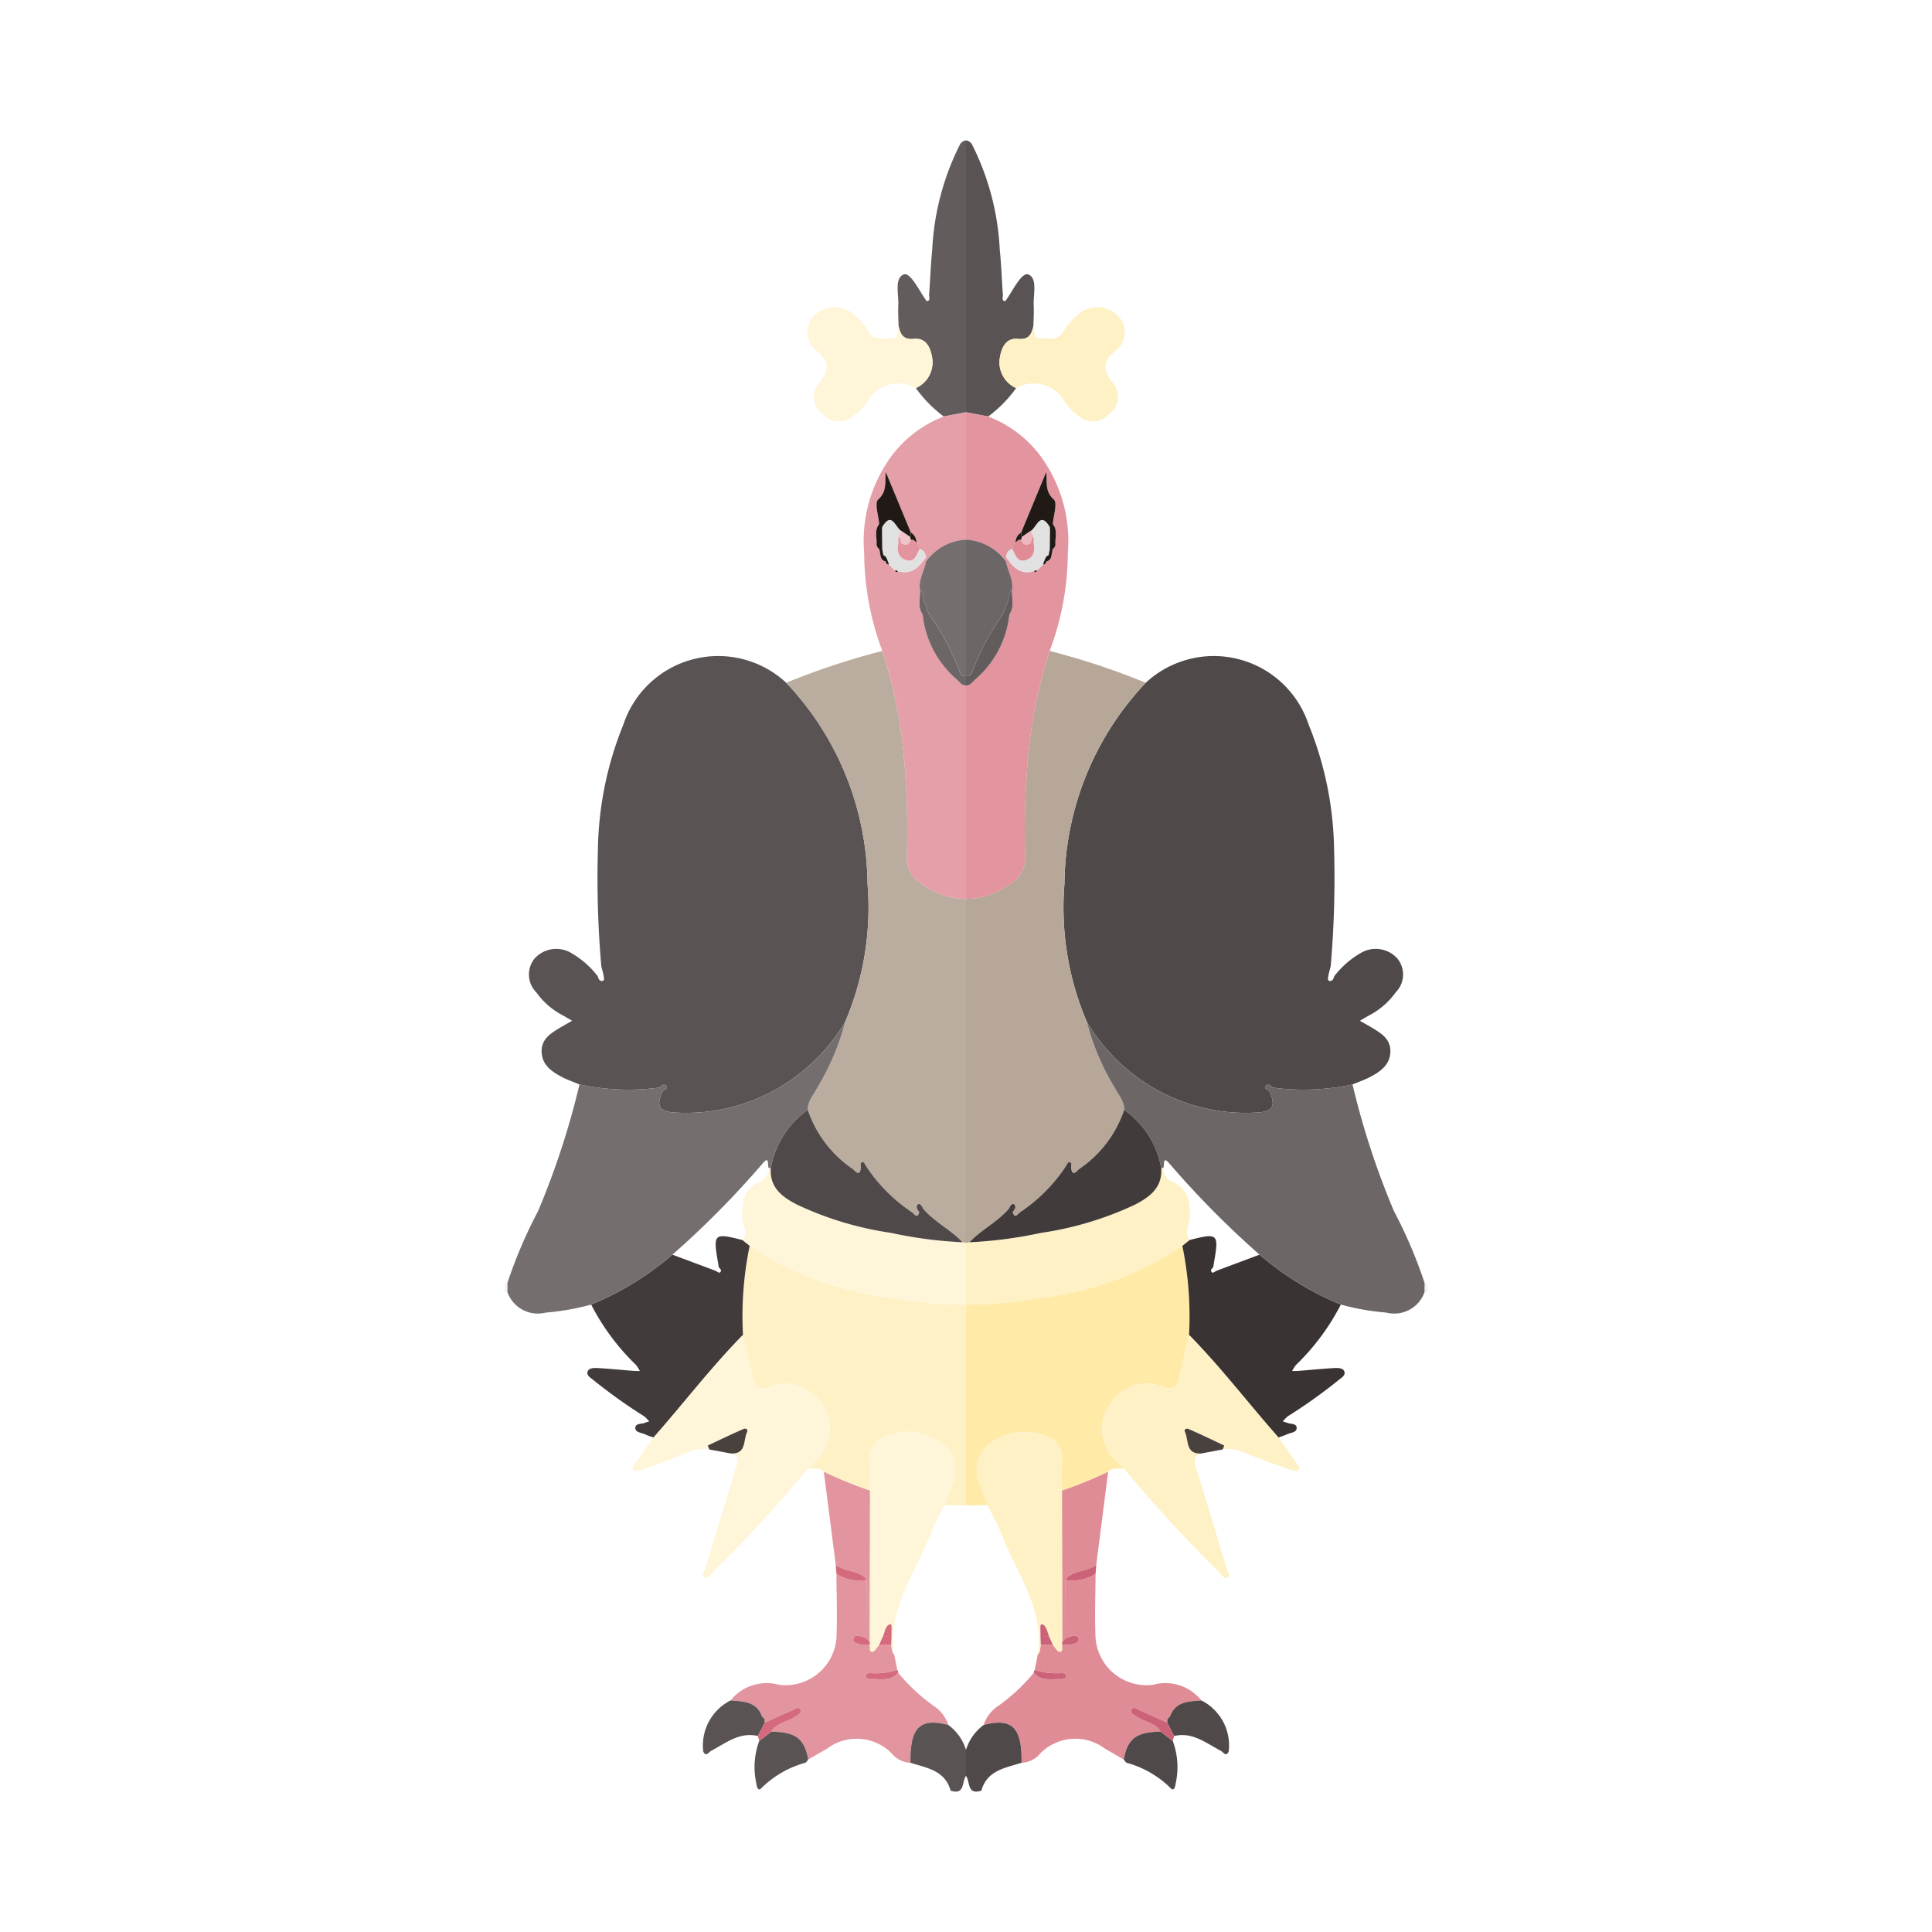 <svg xmlns="http://www.w3.org/2000/svg" width="100%" height="100%" viewBox="-2.72 -2.72 37.44 37.44"><path fill="#f2f2f1" d="M24.886 22.321h.051v-.181h-.05z"/><path fill="#4f4949" d="M23.65 15.748a1.747 1.747 0 00-.514.451c-.013.046-.033.098-.087.091-.05-.006-.032-.06-.028-.092.01-.064.03-.126.046-.19a19.773 19.773 0 00.066-2.27 6.673 6.673 0 00-.493-2.416 1.936 1.936 0 00-3.157-.81 5.743 5.743 0 00-1.575 3.896 5.64 5.64 0 00.438 2.684 3.674 3.674 0 001.282 1.268 3.56 3.56 0 002.037.478c.287-.02.343-.14.211-.417-.041-.02-.103-.055-.074-.093.04-.054.099-.018.138.028a4.53 4.53 0 001.55-.06c.119-.05.243-.092.356-.153.198-.106.378-.239.378-.494 0-.248-.193-.353-.373-.463l-.026-.015-.192-.11c.06-.035.118-.07.178-.103a1.463 1.463 0 00.515-.446.492.492 0 00.034-.657.566.566 0 00-.71-.107z"/><path fill="#b6a799" d="M18.345 17.092a5.641 5.641 0 01-.437-2.684 5.743 5.743 0 011.574-3.897 13.955 13.955 0 00-1.861-.616 9.535 9.535 0 00-.436 2.275 15.251 15.251 0 00-.04 1.673.59.59 0 01-.286.566A1.487 1.487 0 0116 14.7v6.669l.066-.015c.233-.245.55-.395.769-.657.017-.046.06-.106.095-.08.051.04.017.104-.025.15.037.147.102.034.14.007a3.175 3.175 0 00.884-.884c.02-.033.049-.092.068-.09.07.007.034.072.04.113.025.187.114.051.155.022a2.25 2.25 0 00.873-1.146c.005-.17-.112-.288-.181-.427a4.67 4.67 0 01-.539-1.27z"/><path fill="#e2959e" d="M17.561 6.29l-.007.139c.026.18-.037.365.148.531.075.068-.008.312-.019.476.087.11.051.238.048.36a.118.118 0 01-.05.124l-.02.106c-.01.066-.034.12-.107.135a.057.057 0 01-.06.06l.003-.005-.064.064.005-.004-.065.064.003-.005c-.014.034-.03.046-.056.01-.261.084-.406-.072-.536-.259l-.008.077c.03.182.148.347.117.543-.011.16.054.33-.052.48a1.92 1.92 0 01-.659 1.258l-.059.06a.147.147 0 01-.123.06V14.7a1.487 1.487 0 00.859-.29.59.59 0 00.287-.567 15.251 15.251 0 01.04-1.673 9.535 9.535 0 01.435-2.275A5.437 5.437 0 0017.973 8a2.779 2.779 0 00-.412-1.709z"/><path fill="#5a5353" d="M17.213 2.6c-.122-.054-.28.26-.394.432-.021.031-.052.087-.067.084-.068-.015-.034-.08-.037-.122-.022-.288-.03-.578-.06-.865A5.078 5.078 0 0016.11.066.178.178 0 0016 0v5.269l.431.082a2.515 2.515 0 00.541-.55.544.544 0 01-.312-.611c.032-.183.122-.366.344-.343.218.023.269-.093.303-.257.002-.13.011-.26.005-.389-.011-.212.078-.522-.099-.6z"/><path fill="#fef1c6" d="M18.958 3.412a.56.56 0 00-.76-.057 1.275 1.275 0 00-.316.356c-.102.176-.277.127-.431.125-.18 0-.105-.158-.144-.246-.034.164-.085.28-.303.257-.222-.023-.312.16-.344.343a.544.544 0 00.312.61.687.687 0 01.948.279 1.071 1.071 0 00.273.27.41.41 0 00.588-.054.4.4 0 00.07-.587c-.197-.244-.221-.41.044-.63a.453.453 0 00.063-.666z"/><path fill="#be858c" d="M16.956 7.797l-.003.003.003-.003z"/><path fill="#e2959e" d="M16.431 5.351L16 5.27v2.47a1.027 1.027 0 01.776.424l.008-.077a.15.15 0 01.114-.167.249.249 0 01.055-.119l.014-.06a.2.2 0 01.101-.138l.486-1.173.007-.139a2.276 2.276 0 00-1.13-.939z"/><path fill="#ffeaa7" d="M20.192 21.42a6.1 6.1 0 01-2.802 1.015 7.436 7.436 0 01-1.39.127v3.891l.42-.004c-.053-.14-.103-.28-.159-.418a.657.657 0 01.264-.822 1.102 1.102 0 011-.109.439.439 0 01.335.47c-.014.197-.001.398 0 .597a7.641 7.641 0 00.895-.365c.085-.096.199-.057.303-.064l-.07-.065-.05-.053a.856.856 0 01.035-1.329.801.801 0 01.842-.133c.242.073.28-.028.32-.198.064-.27.125-.54.188-.81a6.76 6.76 0 00-.13-1.73z"/><path fill="#3a3333" d="M22.456 23.845c-.045.004-.09.003-.136.004a.67.67 0 01.077-.12 4.447 4.447 0 00.867-1.168 5.774 5.774 0 01-1.575-.967l-.829.31c-.03.014-.075.047-.087.038-.052-.038-.01-.074.019-.106l.008-.059c.106-.594.09-.61-.472-.465l-.136.108a6.76 6.76 0 01.13 1.73c.618.628 1.151 1.329 1.733 1.987.056-.02.113-.037.167-.062.068-.033.185-.033.186-.121 0-.097-.118-.073-.184-.101-.027-.012-.057-.018-.085-.027a.664.664 0 01.098-.1 10.181 10.181 0 00.97-.691c.059-.05.16-.101.122-.184-.032-.07-.141-.062-.22-.058-.217.013-.435.035-.653.052z"/><path fill="#fef1c6" d="M22.055 25.137c-.582-.658-1.115-1.359-1.732-1.986-.063.27-.124.54-.188.81-.04.169-.078.27-.32.197a.801.801 0 00-.842.133.856.856 0 00-.036 1.329l.05.053.07.065a28.86 28.86 0 001.844 2.005c.048.047.101.142.162.11.07-.038.005-.124-.014-.186-.196-.649-.39-1.298-.592-1.945-.038-.125-.057-.228.1-.275-.307.015-.238-.258-.314-.417-.026-.055.031-.074.065-.06.235.103.466.213.697.323l-.031.076a.7.7 0 01.399.05c.301.13.613.237.922.349.044.015.113.03.14.007.063-.055-.007-.106-.036-.15-.112-.164-.229-.326-.344-.488z"/><path fill="#e08c96" d="M19.618 29.93a.99.99 0 01-1.11-.984c-.014-.388.001-.778.003-1.166a.828.828 0 01-.591.116l-.003 1.142a.846.846 0 01.081-.035c.066-.022.156-.052.181.024.028.085-.076.102-.135.12a.644.644 0 01-.176.01c-.021.045.02.137-.053.132-.046-.002-.087-.084-.13-.13l-.236-.006c-.016.063-.001.136-.058.187l-.059.303a1.392 1.392 0 00.497.06c.044 0 .111-.008.105.066-.004.048-.055.05-.093.049-.183-.006-.382.051-.527-.122a3.552 3.552 0 01-.691.644.708.708 0 00-.283.37c.554-.146.747.046.736.731a.495.495 0 00.364-.182.953.953 0 011.255-.09c.122.068.241.139.362.208.077-.408.24-.531.718-.54-.111-.17-.318-.19-.472-.293-.05-.034-.125-.066-.096-.13.036-.078.101-.015.15.006l.542.242.003-.063.053-.06c.107-.292.364-.287.608-.306a.896.896 0 00-.945-.302z"/><path fill="#e08c96" d="M17.865 29.1l.052-.062.003-1.142c.152-.2.428-.144.605-.295l.23-1.8a7.641 7.641 0 01-.896.366z"/><path fill="#4f4949" d="M16.34 30.71a.945.945 0 00-.34.48v.505c.084.111.015.377.298.286.11-.395.463-.44.778-.54.011-.685-.182-.877-.736-.732zm4.223-.477c-.244.02-.5.014-.608.306l-.053.06-.003.063.133.26c.359-.084.62.138.907.287.045.023.103.131.152.01a.976.976 0 00-.528-.986zm-.788.604c-.478.009-.641.132-.718.54.019.022.034.054.058.064a1.926 1.926 0 01.839.48c.08.097.104-.032.11-.085a1.454 1.454 0 00-.057-.818l-.232-.18z"/><path fill="#49413e" d="M20.243 25.03c.076.16.007.432.314.417l.417-.078.031-.076c-.23-.11-.462-.22-.697-.323-.034-.014-.091.005-.065.06z"/><path fill="#cb6278" d="M19.357 30.42c-.048-.02-.114-.084-.15-.006-.029.064.047.096.096.13.154.103.36.122.472.293l.232.181.025-.096-.133-.26c-.18-.08-.36-.162-.542-.242zm-.846-2.64l.014-.179c-.177.15-.453.095-.605.295a.828.828 0 00.591-.116z"/><path fill="#6d6666" d="M24.292 20.748a15.55 15.55 0 01-.802-2.453 4.53 4.53 0 01-1.55.061c-.04-.046-.098-.082-.138-.029-.029.04.033.074.074.094.132.277.076.398-.211.417a3.56 3.56 0 01-2.038-.478 3.674 3.674 0 01-1.282-1.268 4.67 4.67 0 00.539 1.27c.07.14.186.256.181.427a1.748 1.748 0 01.719 1.137l.04-.015c.028-.05-.023-.254.125-.075a17.824 17.824 0 001.74 1.758 5.772 5.772 0 001.575.967 4.711 4.711 0 00.878.155.624.624 0 00.744-.395v-.182a9.14 9.14 0 00-.594-1.391z"/><path fill="#fef1c6" d="M20.337 20.867c.008-.293-.033-.552-.333-.683a.275.275 0 01-.18-.273l-.04.015c.022.372-.227.553-.51.699a6.451 6.451 0 01-1.82.547 8.399 8.399 0 01-1.388.182L16 21.37v1.193a7.436 7.436 0 001.39-.127 6.1 6.1 0 002.802-1.015l.136-.108c-.115-.15.006-.297.01-.445z"/><path fill="#413b3b" d="M19.065 18.789a2.25 2.25 0 01-.873 1.146c-.04.03-.13.165-.155-.022-.006-.04.03-.106-.04-.113-.02-.002-.047.057-.068.09a3.175 3.175 0 01-.884.884c-.038.027-.103.14-.14-.008.042-.045.076-.109.025-.148-.035-.027-.078.033-.095.08-.22.261-.536.41-.769.656a8.399 8.399 0 001.387-.182 6.451 6.451 0 001.821-.547c.283-.146.532-.327.51-.7a1.748 1.748 0 00-.719-1.136z"/><path fill="#6d6666" d="M16.776 8.163A1.027 1.027 0 0016 7.738v2.644l.058-.001.057-.064a4.762 4.762 0 01.508-1 .787.787 0 00.157-.313c.067-.089.024-.218.113-.298.031-.196-.086-.36-.117-.543z"/><path fill="#e2e1e2" d="M17.26 7.565l.051.123v.117c.032.15.002.284-.155.33-.17.05-.198-.111-.258-.216a.15.15 0 00-.114.167c.13.187.275.343.536.26a.077.077 0 01.056-.01l-.003.004c.019-.021.101-.097.12-.12l.018-.055c.022-.047.03-.105.09-.125l.023-.117.004-.362-.002-.064c-.185-.317-.253-.007-.365.068z"/><path fill="#635c5c" d="M16.893 8.706c-.089.08-.046.21-.113.298a.787.787 0 01-.157.314 4.762 4.762 0 00-.508 1l-.057.063H16v.182a.147.147 0 00.123-.06l.06-.059a1.92 1.92 0 00.658-1.258c.106-.15.04-.32.052-.48z"/><path fill="#aa4040" d="M16.953 7.8h.001l.002-.003-.003.003z"/><path fill="#211915" d="M17.683 7.436c.011-.164.094-.408.019-.476-.185-.166-.122-.35-.148-.531l-.486 1.173.012.086.18-.123c.113-.075.18-.385.366-.068l.002.064-.004.362-.023.117c-.06.02-.068.078-.09.125l-.017.054v.001a.057.057 0 00.06-.06c.073-.014.098-.068.106-.134l.02-.106a.118.118 0 00.051-.124c.003-.122.039-.25-.048-.36zm-.307.9a.077.077 0 00-.056.01c.025.035.042.023.056-.01z"/><path fill="#211915" d="M16.967 7.74l-.014.06.07-.058.023.002.023-.003a.128.128 0 00.01-.053l-.011-.086a.2.2 0 00-.1.138z"/><path fill="#fef1c6" d="M17.86 26.167c-.001-.2-.014-.4 0-.598a.439.439 0 00-.335-.469 1.102 1.102 0 00-1 .109.657.657 0 00-.264.822c.056.139.106.279.158.418.095.197.203.388.282.591.289.748.824 1.424.69 2.3.057-.05.042-.124.058-.187l-.006-.169c.005-.081-.019-.236.023-.23.092.015.105.145.142.233l.076.172c.044.046.085.128.131.13.073.005.032-.087.053-.133a.118.118 0 01-.003-.055l-.006-2.934z"/><path fill="#807164" d="M18.937 25.62l.05.053z"/><path fill="#cb6278" d="M17.83 29.704a1.392 1.392 0 01-.498-.061.072.072 0 00-.018.053c.145.173.344.116.527.122.038.001.089-.001.093-.049.006-.074-.06-.066-.105-.065zm.168-.701a.846.846 0 00-.08.035l-.053.063a.118.118 0 00.003.055.644.644 0 00.176-.009c.059-.018.163-.035.135-.12-.025-.076-.115-.046-.181-.024zm-.555-.019l.006.17.235.005-.076-.172z"/><path fill="#7d5464" d="M19.955 30.539l-.053.06z"/><path fill="#ecb7be" d="M17.08 7.688a.128.128 0 01-.01.053c.036.103.1.12.189.06.006-.042.002-.09.052-.113l-.05-.123-.181.123z"/><path fill="#e08c96" d="M17.311 7.688c-.05.023-.046.07-.052.114-.089.06-.153.042-.19-.061l-.023.003-.024-.002-.068.058-.045.058-.011.061c.06.105.089.266.258.216.157-.046.187-.18.155-.33l-.026-.003.026.003z"/><path fill="#cb6278" d="M17.466 28.755c-.042-.007-.018.148-.023.23l.165.002c-.037-.088-.05-.218-.142-.232z"/><path fill="#f2f2f1" d="M7.114 22.321h-.051v-.181h.05z"/><path fill="#5a5353" d="M8.35 15.748a1.747 1.747 0 01.514.451c.013.046.033.098.087.091.05-.006.032-.06.028-.092-.01-.064-.03-.126-.046-.19a19.773 19.773 0 01-.066-2.27 6.673 6.673 0 01.493-2.416 1.936 1.936 0 013.157-.81 5.743 5.743 0 011.575 3.896 5.64 5.64 0 01-.438 2.684 3.674 3.674 0 01-1.282 1.268 3.56 3.56 0 01-2.037.478c-.287-.02-.343-.14-.211-.417.041-.02.102-.055.074-.093-.04-.054-.099-.018-.138.028a4.53 4.53 0 01-1.55-.06c-.119-.05-.243-.092-.356-.153-.198-.106-.378-.239-.378-.494 0-.248.193-.353.373-.463l.026-.015.192-.11c-.06-.035-.118-.07-.178-.103a1.463 1.463 0 01-.515-.446.492.492 0 01-.034-.657.566.566 0 01.71-.107z"/><path fill="#baac9e" d="M13.655 17.092a5.641 5.641 0 00.437-2.684 5.743 5.743 0 00-1.574-3.897 13.955 13.955 0 011.861-.616 9.535 9.535 0 01.436 2.275 15.251 15.251 0 01.04 1.673.59.59 0 00.286.566A1.487 1.487 0 0016 14.7v6.669l-.066-.015c-.233-.245-.55-.395-.769-.657-.017-.046-.06-.106-.095-.08-.051.04-.017.104.025.15-.037.147-.102.034-.14.007a3.175 3.175 0 01-.884-.884c-.02-.033-.049-.092-.068-.09-.07.007-.034.072-.04.113-.025.187-.114.051-.155.022a2.25 2.25 0 01-.873-1.146c-.005-.17.112-.288.181-.427a4.67 4.67 0 00.539-1.27z"/><path fill="#e59fa8" d="M14.439 6.29l.007.139c-.026.18.037.365-.148.531-.075.068.008.312.019.476-.087.11-.051.238-.048.36a.118.118 0 00.05.124l.02.106c.01.066.034.12.107.135a.057.057 0 00.06.06l-.003-.005.064.064-.005-.004.065.065-.003-.005c.014.033.03.045.056.01.261.083.406-.073.536-.26l.008.077c-.03.183-.148.347-.117.543.011.16-.054.33.052.48a1.92 1.92 0 00.659 1.258l.059.06a.147.147 0 00.123.06V14.7a1.487 1.487 0 01-.859-.29.59.59 0 01-.287-.567 15.251 15.251 0 00-.04-1.673 9.535 9.535 0 00-.435-2.275A5.437 5.437 0 0114.027 8a2.779 2.779 0 01.412-1.709z"/><path fill="#635c5c" d="M14.787 2.6c.122-.054.28.26.394.432.021.031.052.087.067.084.068-.015.034-.08.037-.122.022-.288.03-.578.06-.865A5.078 5.078 0 0115.89.066.178.178 0 0116 0v5.269l-.431.082a2.515 2.515 0 01-.541-.55.544.544 0 00.312-.611c-.032-.183-.122-.366-.344-.343-.218.023-.269-.093-.303-.257-.002-.13-.011-.26-.005-.389.011-.212-.078-.522.099-.6z"/><path fill="#fff5d8" d="M13.042 3.412a.56.56 0 01.76-.057 1.275 1.275 0 01.316.356c.102.176.277.127.431.125.18 0 .105-.158.144-.246.034.164.085.28.303.257.222-.023.312.16.344.343a.544.544 0 01-.312.61.687.687 0 00-.948.279 1.071 1.071 0 01-.273.27.41.41 0 01-.588-.054.4.4 0 01-.07-.587c.197-.244.221-.41-.044-.63a.453.453 0 01-.063-.666z"/><path fill="#be858c" d="M15.044 7.797l.003.003-.003-.003z"/><path fill="#e59fa8" d="M15.569 5.351L16 5.27v2.47a1.027 1.027 0 00-.776.424l-.008-.077a.15.15 0 00-.114-.167.249.249 0 00-.055-.119l-.014-.06a.2.2 0 00-.101-.138l-.486-1.173-.007-.139a2.276 2.276 0 011.13-.939z"/><path fill="#fef1c6" d="M11.808 21.42a6.1 6.1 0 002.802 1.015 7.436 7.436 0 001.39.127v3.891l-.42-.004c.053-.14.103-.28.159-.418a.657.657 0 00-.264-.822 1.102 1.102 0 00-1-.109.439.439 0 00-.335.47c.014.197.001.398 0 .597a7.641 7.641 0 01-.895-.365c-.085-.096-.199-.057-.303-.064l.07-.065.051-.053a.856.856 0 00-.036-1.329.801.801 0 00-.842-.133c-.242.073-.28-.028-.32-.198-.064-.27-.125-.54-.188-.81a6.76 6.76 0 01.13-1.73z"/><path fill="#413b3b" d="M9.544 23.845c.045.004.09.003.136.004a.67.67 0 00-.077-.12 4.447 4.447 0 01-.867-1.168 5.774 5.774 0 001.575-.967l.829.31c.03.014.075.047.087.038.052-.038.01-.074-.019-.106l-.008-.059c-.106-.594-.09-.61.472-.465l.136.108a6.76 6.76 0 00-.13 1.73c-.618.628-1.151 1.329-1.733 1.987-.056-.02-.114-.037-.167-.062-.068-.033-.185-.033-.186-.121 0-.097.118-.073.184-.101.027-.012.057-.018.085-.027a.664.664 0 00-.098-.1 10.181 10.181 0 01-.97-.691c-.059-.05-.16-.101-.122-.184.032-.07.141-.062.219-.058.218.013.436.035.654.052z"/><path fill="#fff5d8" d="M9.945 25.137c.582-.658 1.115-1.359 1.732-1.986.063.27.124.54.188.81.04.169.078.27.32.197a.801.801 0 01.843.133.856.856 0 01.035 1.329l-.05.053-.07.065a28.86 28.86 0 01-1.844 2.005c-.048.047-.101.142-.162.11-.07-.038-.005-.124.014-.186.196-.649.391-1.298.592-1.945.038-.125.057-.228-.1-.275.307.015.238-.258.314-.417.026-.055-.031-.074-.065-.06a24.49 24.49 0 00-.697.323l.031.076a.7.7 0 00-.399.05c-.301.13-.613.237-.922.349-.044.015-.113.03-.14.007-.063-.055.007-.106.036-.15.112-.164.229-.326.344-.488z"/><path fill="#e2959e" d="M12.382 29.93a.99.99 0 001.11-.984c.014-.388-.001-.778-.003-1.166a.828.828 0 00.591.116l.003 1.142a.846.846 0 00-.081-.035c-.066-.022-.156-.052-.181.024-.028.085.076.102.135.12a.644.644 0 00.176.01c.021.045-.02.137.053.132.046-.002.087-.084.13-.13l.236-.006c.016.063.001.136.058.187l.059.303a1.392 1.392 0 01-.497.06c-.044 0-.111-.008-.105.066.004.048.055.05.093.049.183-.006.382.051.527-.122a3.552 3.552 0 00.691.644.708.708 0 01.283.37c-.554-.146-.747.046-.736.731a.495.495 0 01-.364-.182.953.953 0 00-1.255-.09c-.122.068-.241.139-.362.208-.077-.408-.24-.531-.718-.54.111-.17.318-.19.472-.293.05-.034.125-.066.096-.13-.036-.078-.101-.015-.15.006l-.542.242-.003-.063-.053-.06c-.107-.292-.364-.287-.608-.306a.896.896 0 01.945-.302z"/><path fill="#e2959e" d="M14.135 29.1l-.052-.062-.003-1.142c-.152-.2-.428-.144-.605-.295l-.23-1.8a7.641 7.641 0 00.896.366z"/><path fill="#5a5353" d="M15.66 30.71a.945.945 0 01.34.48v.505c-.084.111-.015.377-.298.286-.11-.395-.463-.44-.778-.54-.011-.685.182-.877.736-.732zm-4.223-.477c.244.02.5.014.608.306l.053.06.003.063-.133.26c-.359-.084-.62.138-.907.287-.045.023-.103.131-.153.01a.976.976 0 01.529-.986zm.788.604c.478.009.641.132.718.54-.019.022-.034.054-.058.064a1.926 1.926 0 00-.839.48c-.08.097-.104-.032-.11-.085a1.454 1.454 0 01.057-.818l.232-.18z"/><path fill="#49413e" d="M11.757 25.03c-.076.16-.007.432-.314.417l-.417-.078-.031-.076c.23-.11.462-.22.697-.323.034-.014.091.005.065.06z"/><path fill="#d56a7d" d="M12.643 30.42c.048-.02.114-.084.15-.006.029.064-.047.096-.096.13-.154.103-.36.122-.472.293l-.232.181-.025-.096.133-.26c.18-.08.36-.162.542-.242zm.846-2.64l-.014-.179c.177.15.453.095.605.295a.828.828 0 01-.591-.116z"/><path fill="#746e6e" d="M7.708 20.748a15.55 15.55 0 00.802-2.453 4.53 4.53 0 001.55.061c.04-.046.098-.082.138-.029.029.04-.033.074-.074.094-.132.277-.076.398.211.417a3.56 3.56 0 002.038-.478 3.674 3.674 0 001.282-1.268 4.67 4.67 0 01-.539 1.27c-.07.14-.186.256-.181.427a1.748 1.748 0 00-.719 1.137l-.04-.015c-.028-.05.023-.254-.125-.075a17.824 17.824 0 01-1.74 1.758 5.772 5.772 0 01-1.575.967 4.711 4.711 0 01-.878.155.624.624 0 01-.744-.395v-.182a9.14 9.14 0 01.594-1.391z"/><path fill="#fff5d8" d="M11.663 20.867c-.008-.293.033-.552.333-.683a.275.275 0 00.18-.273l.04.015c-.022.372.227.553.51.699a6.451 6.451 0 001.82.547 8.399 8.399 0 001.388.182l.066.015v1.193a7.436 7.436 0 01-1.39-.127 6.1 6.1 0 01-2.802-1.015l-.136-.108c.115-.15-.006-.297-.01-.445z"/><path fill="#4f4949" d="M12.935 18.789a2.25 2.25 0 00.873 1.146c.04.03.13.165.155-.022.006-.04-.03-.106.04-.113.02-.002.047.057.068.09a3.175 3.175 0 00.884.884c.038.027.103.14.14-.008-.042-.045-.076-.109-.025-.148.035-.027.078.033.095.08.22.261.536.41.769.656a8.399 8.399 0 01-1.387-.182 6.451 6.451 0 01-1.82-.547c-.284-.146-.533-.327-.51-.7a1.748 1.748 0 01.718-1.136z"/><path fill="#746e6e" d="M15.224 8.163A1.027 1.027 0 0116 7.738v2.644l-.058-.001-.057-.064a4.762 4.762 0 00-.508-1 .787.787 0 01-.157-.313c-.067-.089-.024-.218-.113-.298-.031-.196.086-.36.117-.543z"/><path fill="#e2e1e2" d="M14.74 7.565l-.051.123v.117c-.032.15-.002.284.155.33.17.05.198-.111.258-.216a.15.15 0 01.114.167c-.13.187-.275.343-.536.26a.077.077 0 00-.056-.01l.003.004c-.019-.021-.101-.097-.12-.12l-.018-.055c-.022-.047-.03-.105-.09-.125l-.023-.117-.004-.362.002-.064c.185-.317.253-.007.365.068z"/><path fill="#6d6666" d="M15.107 8.706c.089.08.046.21.113.298a.787.787 0 00.157.314 4.762 4.762 0 01.508 1l.057.063H16v.182a.147.147 0 01-.123-.06l-.06-.059a1.92 1.92 0 01-.658-1.258c-.106-.15-.04-.32-.052-.48z"/><path fill="#aa4040" d="M15.047 7.8h-.001l-.002-.003.003.003z"/><path fill="#211915" d="M14.317 7.436c-.011-.164-.094-.408-.019-.476.185-.166.122-.35.148-.531l.486 1.173-.012.086-.18-.123c-.113-.075-.18-.385-.366-.068l-.002.064.004.362.023.117c.06.02.068.078.09.125l.017.054v.001a.057.057 0 01-.06-.06c-.073-.014-.098-.068-.106-.134l-.02-.106a.118.118 0 01-.051-.124c-.003-.122-.039-.25.048-.36zm.307.9a.077.077 0 01.056.01c-.025.035-.042.023-.056-.01z"/><path fill="#211915" d="M15.033 7.74l.014.06-.07-.058-.023.002-.023-.003a.128.128 0 01-.01-.053l.011-.086a.2.2 0 01.1.138z"/><path fill="#fff5d8" d="M14.14 26.167c.001-.2.014-.4 0-.598a.439.439 0 01.335-.469 1.102 1.102 0 011 .109.657.657 0 01.264.822c-.056.139-.106.279-.158.418-.095.197-.203.388-.282.591-.289.748-.824 1.424-.69 2.3-.057-.05-.042-.124-.058-.187l.006-.169c-.005-.081.019-.236-.023-.23-.092.015-.105.145-.142.233l-.076.172c-.044.046-.085.128-.131.13-.073.005-.032-.087-.053-.133a.118.118 0 00.003-.055l.006-2.934z"/><path fill="#807164" d="M13.063 25.62l-.05.053z"/><path fill="#d56a7d" d="M14.17 29.704a1.392 1.392 0 00.498-.061.072.072 0 01.018.053c-.145.173-.344.116-.527.122-.038.001-.09-.001-.093-.049-.006-.074.06-.066.105-.065zm-.168-.701a.846.846 0 01.08.035l.053.063a.118.118 0 01-.003.055.644.644 0 01-.176-.009c-.059-.018-.163-.035-.135-.12.025-.076.115-.046.181-.024zm.555-.019l-.006.17-.235.005.076-.172z"/><path fill="#7d5464" d="M12.045 30.539l.053.06z"/><path fill="#f0c4ca" d="M14.92 7.688a.128.128 0 00.01.053c-.036.103-.1.12-.189.06-.006-.042-.002-.09-.052-.113l.05-.123.181.123z"/><path fill="#e2959e" d="M14.689 7.688c.05.023.046.07.052.114.089.06.153.042.19-.061l.023.003.024-.002.068.058.045.058.011.061c-.06.105-.089.266-.258.216-.157-.046-.187-.18-.155-.33l.026-.003-.026.003z"/><path fill="#d56a7d" d="M14.534 28.755c.042-.007.018.148.023.23l-.165.002c.037-.088.05-.218.142-.232z"/></svg>